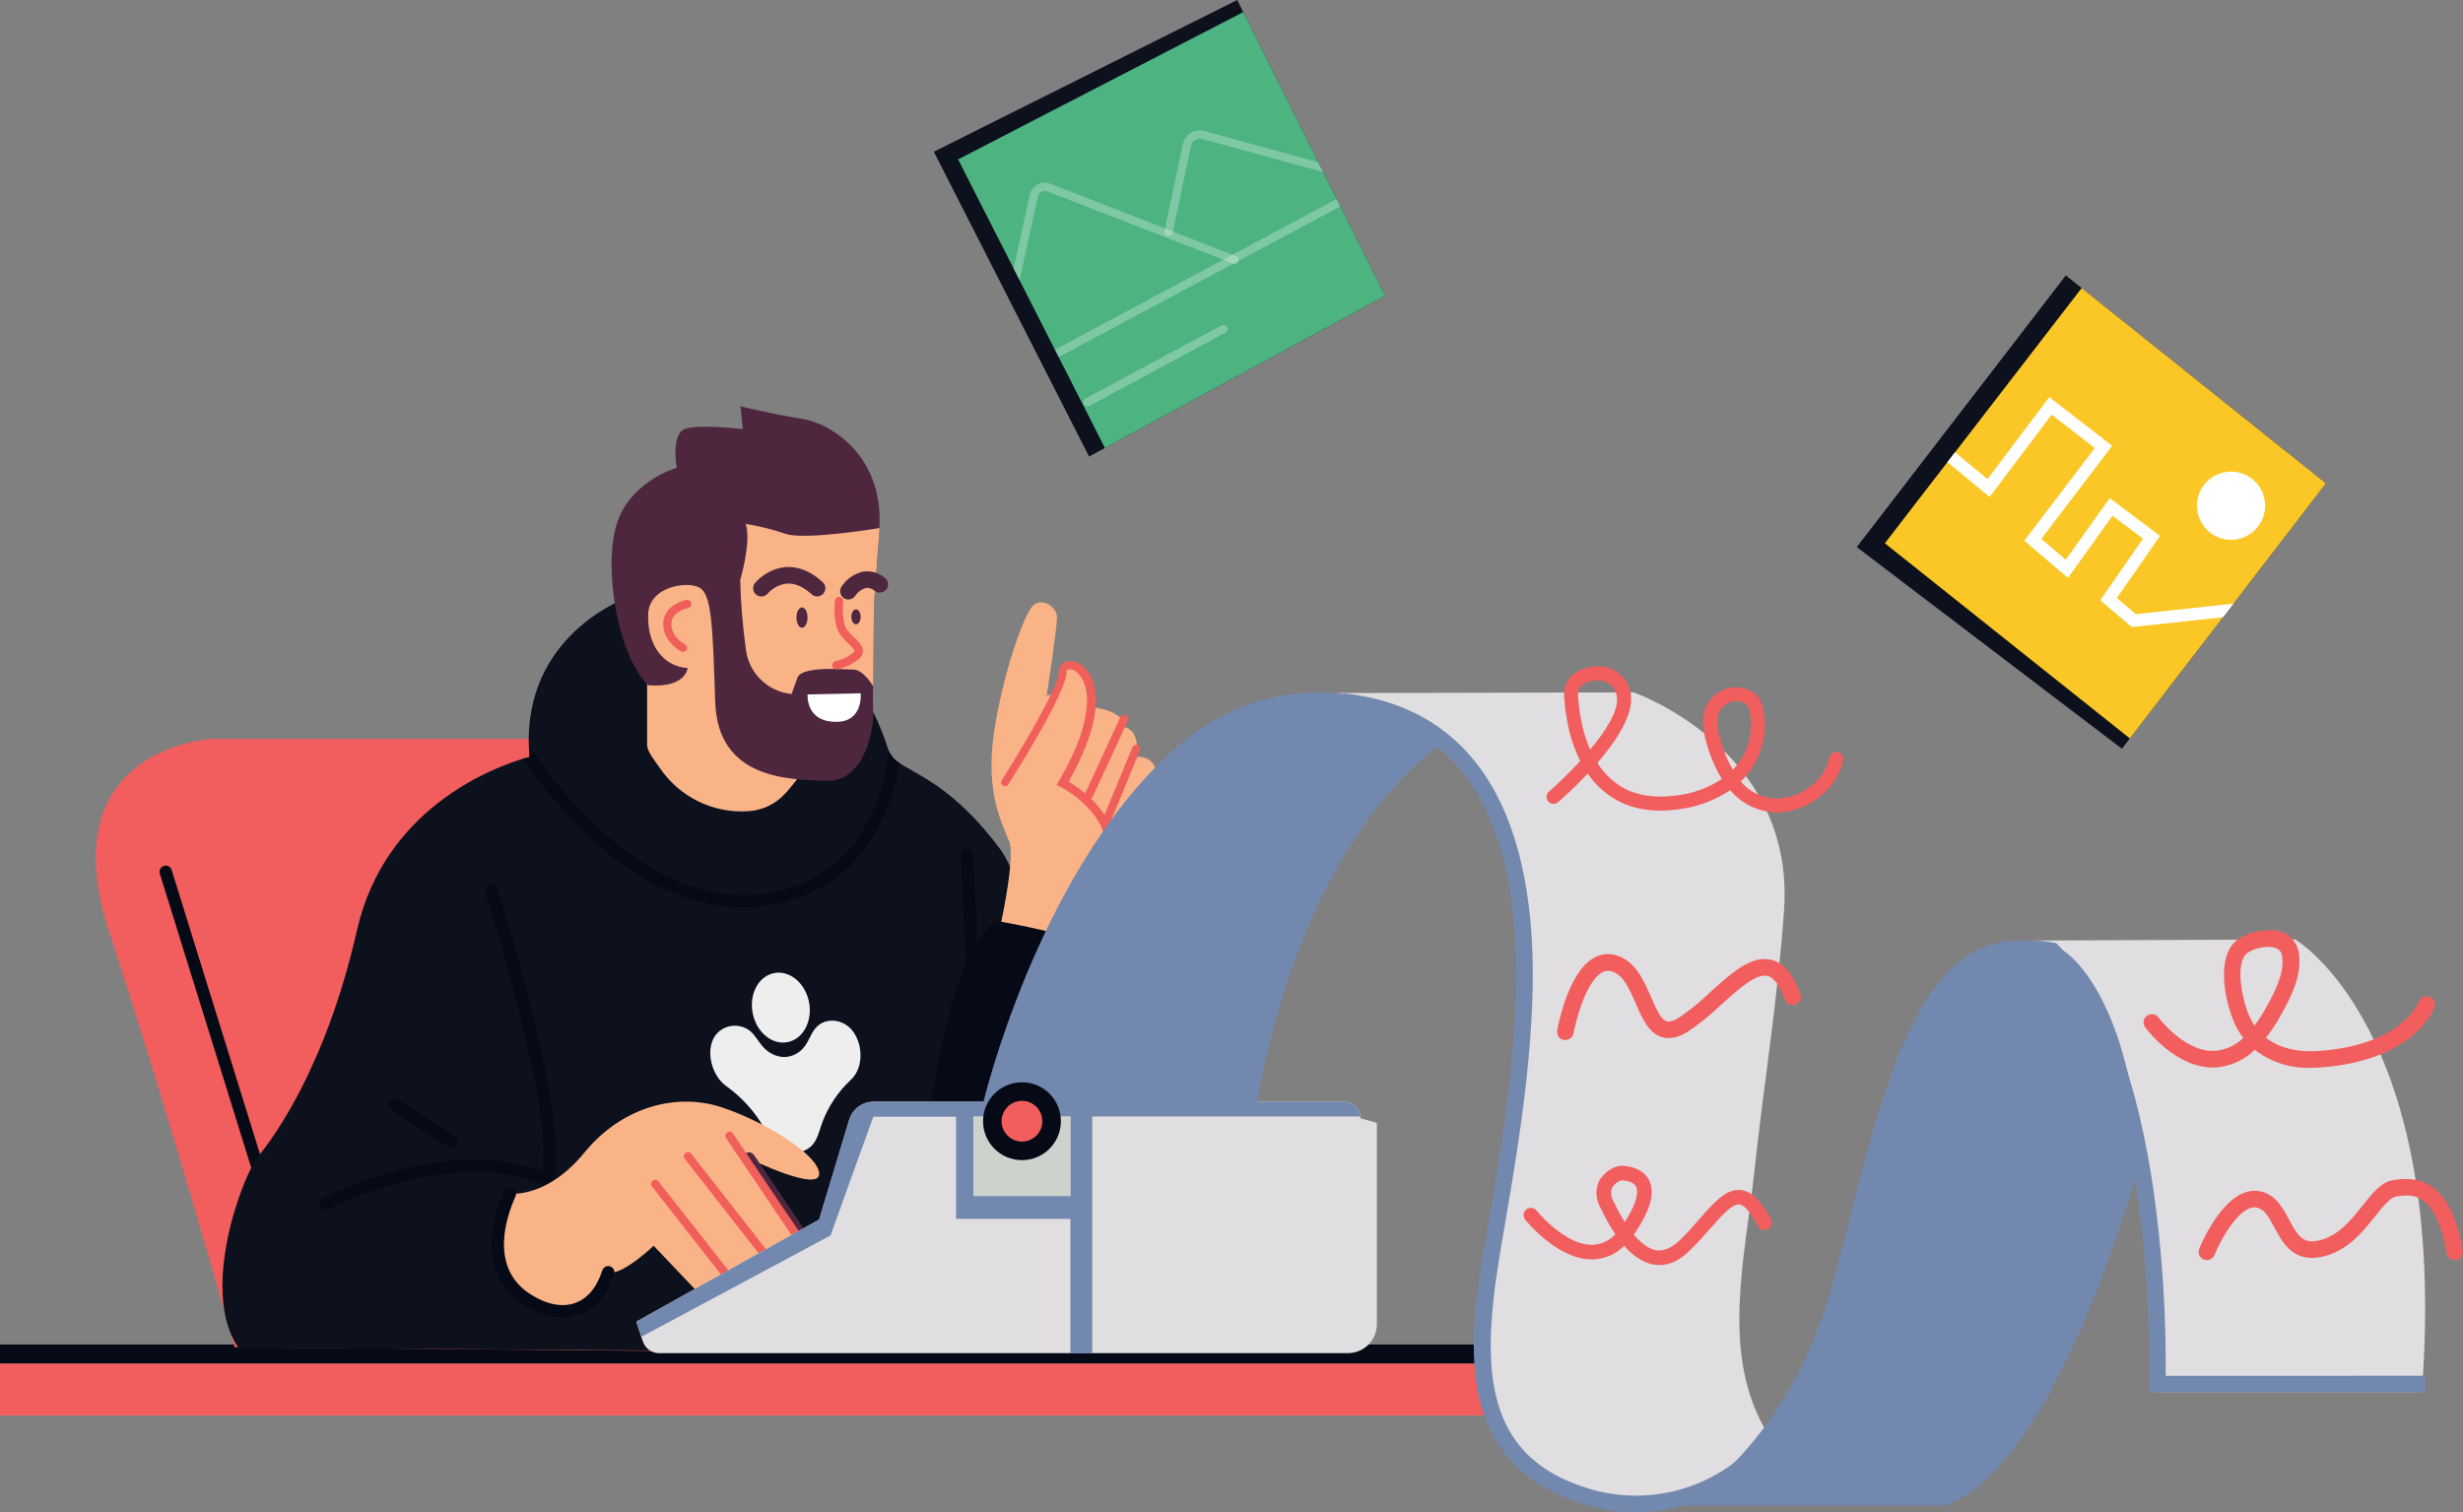 <svg width="355" height="218" viewBox="0 0 355 218" fill="none" xmlns="http://www.w3.org/2000/svg">
<rect x="0" y="0" width="355" height="218" fill="#808080" stroke="none"/>
<path d="M223.103 195.017H0V204.056H223.103V195.017Z" fill="#F15E5D"/>
<path d="M223.103 193.824H0V196.55H223.103V193.824Z" fill="#060A16"/>
<path d="M81.581 106.527H30.567C30.567 106.527 6.947 107.637 15.784 134.51C24.622 161.383 33.811 194.211 33.811 194.211L115.391 194.933L81.581 106.527Z" fill="#F15E5D"/>
<path d="M40.65 180.512C40.459 180.513 40.273 180.451 40.119 180.337C39.966 180.223 39.853 180.063 39.798 179.88L23.018 125.894C22.962 125.672 22.993 125.438 23.105 125.238C23.217 125.039 23.401 124.89 23.619 124.822C23.838 124.754 24.074 124.772 24.279 124.873C24.484 124.974 24.643 125.149 24.723 125.363L41.509 179.361C41.578 179.588 41.554 179.834 41.442 180.045C41.33 180.255 41.14 180.412 40.913 180.482C40.827 180.506 40.739 180.516 40.65 180.512V180.512Z" fill="#060A16"/>
<path d="M199.638 42.649L159.25 64.582L156.972 65.817L134.599 21.873L178.326 0L179.197 1.736L199.638 42.649Z" fill="#0C111D"/>
<path d="M199.644 42.649L159.256 64.582L156.197 58.562L155.702 57.595L152.589 51.474V51.468L152.047 50.411L146.954 40.4L146.101 38.723L138.093 22.977L179.202 1.736L190.02 23.383L190.729 24.809L192.667 28.681L193.198 29.749L199.644 42.649Z" fill="#4DB381"/>
<path d="M335.238 69.677L306.979 106.455L305.84 107.941L267.623 78.866L297.754 39.707L300.032 41.527L335.238 69.677Z" fill="#0C111D"/>
<path d="M335.244 69.677L321.929 87.01L320.414 88.973L306.985 106.455L271.672 78.317L280.688 66.623L281.785 65.203L300.038 41.527L335.244 69.677Z" fill="#FBC726"/>
<g opacity="0.53">
<path opacity="0.53" d="M178.523 37.589C178.528 37.621 178.528 37.653 178.523 37.685C178.465 37.832 178.352 37.95 178.208 38.014C178.064 38.077 177.901 38.081 177.753 38.025V38.025L176.293 37.428L150.973 27.607C150.834 27.553 150.685 27.529 150.537 27.538C150.388 27.547 150.243 27.588 150.111 27.658C149.98 27.729 149.865 27.826 149.775 27.945C149.685 28.064 149.622 28.201 149.59 28.347L146.954 40.4L146.095 38.723L148.421 28.09C148.488 27.776 148.624 27.479 148.817 27.222C149.011 26.965 149.258 26.753 149.542 26.601C149.826 26.45 150.14 26.362 150.461 26.344C150.782 26.326 151.104 26.378 151.403 26.497L167.92 32.935L169.047 33.377L177.634 36.724L178.159 36.927C178.287 36.978 178.393 37.072 178.459 37.193C178.525 37.314 178.548 37.454 178.523 37.589V37.589Z" fill="white"/>
</g>
<g opacity="0.53">
<path opacity="0.53" d="M190.729 24.809L173.299 20.036C173.127 19.985 172.947 19.971 172.77 19.994C172.592 20.016 172.421 20.075 172.267 20.167C172.115 20.257 171.982 20.379 171.88 20.524C171.777 20.669 171.706 20.834 171.671 21.008L169.053 33.377L169.024 33.508C168.994 33.644 168.919 33.765 168.81 33.851C168.701 33.937 168.566 33.983 168.427 33.98C168.386 33.985 168.344 33.985 168.302 33.98C168.148 33.947 168.013 33.854 167.927 33.722C167.841 33.59 167.811 33.43 167.843 33.276L167.914 32.947L170.49 20.77C170.562 20.435 170.702 20.12 170.901 19.842C171.099 19.564 171.353 19.33 171.646 19.154C171.939 18.978 172.265 18.865 172.604 18.82C172.943 18.776 173.287 18.802 173.615 18.896L190.014 23.395L190.729 24.809Z" fill="white"/>
</g>
<g opacity="0.53">
<path opacity="0.53" d="M193.198 29.749L178.523 37.601H178.517L177.712 38.031L152.589 51.468L152.047 50.411L176.251 37.464L177.634 36.724L192.667 28.681L193.198 29.749Z" fill="white"/>
</g>
<g opacity="0.53">
<path opacity="0.53" d="M156.752 58.568C156.644 58.568 156.539 58.539 156.447 58.485C156.354 58.43 156.278 58.352 156.227 58.257C156.189 58.188 156.165 58.113 156.157 58.035C156.148 57.956 156.155 57.877 156.178 57.802C156.2 57.727 156.237 57.656 156.286 57.595C156.335 57.534 156.396 57.483 156.465 57.446L176.066 46.909C176.135 46.871 176.211 46.848 176.29 46.84C176.368 46.832 176.447 46.84 176.522 46.862C176.598 46.885 176.668 46.922 176.729 46.972C176.79 47.023 176.84 47.084 176.877 47.154C176.951 47.293 176.967 47.456 176.921 47.607C176.875 47.758 176.771 47.885 176.632 47.959L157.032 58.502C156.945 58.547 156.849 58.569 156.752 58.568Z" fill="white"/>
</g>
<path d="M154.36 195.106L34.341 194.277C28.712 185.989 35.009 169.522 37.108 166.867C39.207 164.212 46.828 154.379 51.467 134.051C55.439 116.64 70.824 110.781 75.171 109.45C75.904 109.23 76.322 109.134 76.322 109.134C76.286 108.752 76.262 108.382 76.244 108.013C75.415 91.634 90.043 86.324 90.043 86.324L125.875 102.678C126.737 104.406 127.455 106.202 128.021 108.048C128.035 108.093 128.051 108.137 128.069 108.18C128.379 108.926 128.921 109.554 129.614 109.97C132.202 111.76 137.497 113.478 144.122 122.362C152.798 134.003 154.36 195.106 154.36 195.106Z" fill="#0C111D"/>
<path d="M122.696 148.382C121.265 146.795 118.779 146.694 117.508 148.257C116.805 149.128 116.495 150.339 115.72 151.151C115.367 151.544 114.934 151.857 114.451 152.068C113.968 152.28 113.445 152.387 112.917 152.38C111.93 152.316 110.996 151.906 110.281 151.222C109.482 150.5 109.005 149.432 108.212 148.71C107.839 148.392 107.403 148.154 106.932 148.013C106.462 147.872 105.968 147.831 105.481 147.893C104.993 147.954 104.524 148.116 104.104 148.369C103.683 148.622 103.319 148.959 103.036 149.361C101.617 151.556 102.631 155.107 104.652 156.556C106.204 157.665 107.582 158.998 108.743 160.512C109.359 161.323 109.911 162.181 110.394 163.078C110.788 163.993 111.38 164.809 112.13 165.464H112.16C112.86 165.981 113.717 166.24 114.586 166.197C115.455 166.155 116.283 165.814 116.93 165.232L116.96 165.202C117.842 164.295 118.051 163.114 118.498 161.867C119.378 159.489 120.809 157.355 122.672 155.638C124.628 153.752 124.33 150.202 122.696 148.382Z" fill="#EEEEEE"/>
<path d="M113.508 150.237C115.752 149.803 117.14 147.222 116.609 144.472C116.078 141.722 113.828 139.844 111.584 140.278C109.34 140.712 107.951 143.293 108.483 146.043C109.014 148.793 111.264 150.671 113.508 150.237Z" fill="#EEEEEE"/>
<path d="M129.614 109.981C128.498 116.861 124.557 128.287 110.729 130.518C109.524 130.714 108.305 130.812 107.085 130.811C99.977 130.811 92.613 127.541 85.582 121.222C81.823 117.83 78.494 113.989 75.672 109.785L75.171 109.456C75.904 109.236 76.322 109.14 76.322 109.14C76.286 108.758 76.262 108.388 76.244 108.018L76.978 108.496L77.079 108.663C77.228 108.896 91.861 131.759 110.472 128.764C118.164 127.523 123.489 123.15 126.316 115.763C127.229 113.335 127.83 110.801 128.105 108.221C128.411 108.952 128.939 109.568 129.614 109.981V109.981Z" fill="#060A16"/>
<path d="M78.921 171.485C78.85 171.494 78.778 171.494 78.707 171.485C78.592 171.457 78.485 171.408 78.39 171.339C78.295 171.269 78.215 171.182 78.153 171.082C78.093 170.981 78.052 170.87 78.034 170.754C78.017 170.637 78.022 170.519 78.051 170.405C80.341 160.858 70.036 128.878 69.929 128.555C69.856 128.329 69.876 128.083 69.985 127.872C70.093 127.66 70.281 127.5 70.507 127.428C70.734 127.355 70.979 127.375 71.191 127.484C71.402 127.592 71.562 127.78 71.635 128.006C72.064 129.337 82.195 160.823 79.786 170.822C79.736 171.013 79.624 171.182 79.467 171.302C79.31 171.422 79.118 171.486 78.921 171.485V171.485Z" fill="#060A16"/>
<path d="M47.001 174.361C46.799 174.363 46.602 174.296 46.442 174.172C46.283 174.048 46.17 173.874 46.122 173.677C46.075 173.48 46.095 173.274 46.18 173.09C46.264 172.906 46.409 172.757 46.59 172.666C49.964 171.038 53.486 169.737 57.108 168.782C62.708 167.29 70.823 166.073 77.86 168.746C77.974 168.785 78.079 168.846 78.17 168.926C78.26 169.006 78.333 169.104 78.384 169.213C78.436 169.322 78.464 169.44 78.469 169.561C78.474 169.681 78.454 169.801 78.411 169.914C78.368 170.027 78.302 170.129 78.219 170.216C78.135 170.303 78.034 170.372 77.923 170.419C77.812 170.466 77.693 170.49 77.572 170.489C77.452 170.489 77.333 170.464 77.222 170.417C64.61 165.614 47.573 174.176 47.407 174.265C47.281 174.328 47.142 174.361 47.001 174.361V174.361Z" fill="#060A16"/>
<path d="M65.147 165.464C64.976 165.466 64.808 165.419 64.664 165.327L56.28 159.957C56.18 159.894 56.093 159.811 56.025 159.715C55.957 159.618 55.909 159.508 55.883 159.393C55.858 159.277 55.855 159.158 55.875 159.041C55.896 158.925 55.939 158.813 56.002 158.713C56.066 158.613 56.148 158.527 56.245 158.459C56.342 158.391 56.451 158.343 56.566 158.317C56.682 158.291 56.801 158.288 56.918 158.309C57.034 158.329 57.146 158.372 57.246 158.436L65.63 163.806C65.792 163.911 65.915 164.065 65.983 164.246C66.05 164.427 66.057 164.624 66.003 164.81C65.948 164.995 65.836 165.157 65.681 165.273C65.527 165.389 65.34 165.452 65.147 165.453V165.464Z" fill="#060A16"/>
<path d="M140.287 143.794C140.057 143.794 139.836 143.706 139.669 143.547C139.503 143.388 139.404 143.171 139.393 142.941L138.48 123.251C138.469 123.014 138.553 122.782 138.713 122.606C138.873 122.43 139.096 122.325 139.333 122.314C139.57 122.303 139.802 122.387 139.978 122.547C140.153 122.707 140.258 122.93 140.269 123.168L141.182 142.857C141.187 142.975 141.17 143.092 141.13 143.203C141.09 143.314 141.029 143.416 140.95 143.503C140.87 143.59 140.775 143.66 140.668 143.71C140.562 143.76 140.447 143.789 140.329 143.794H140.287Z" fill="#060A16"/>
<path d="M73.495 172.069C73.495 172.069 78.796 172.809 84.228 166.157C89.661 159.504 97.556 157.523 103.907 159.593C110.257 161.664 118.069 166.527 118.069 169.235C118.069 171.944 107.932 167.004 107.932 167.004L115.576 178.34L101.694 187.463L94.217 179.593C94.217 179.593 89.536 184.026 87.657 183.412C87.657 183.412 85.934 188.961 83.227 189.331C80.519 189.701 66.721 187.111 73.495 172.069Z" fill="#F9B387"/>
<path d="M143.269 137.702C143.269 137.702 146.531 124.176 145.481 121.378C144.432 118.579 141.987 114.385 143.269 105.638C144.551 96.891 147.7 88.269 148.976 87.219C150.252 86.169 152.357 87.464 152.357 89.009C152.357 90.554 150.866 100.274 150.866 100.274C150.866 100.274 155.297 99.11 157.044 101.909C157.044 101.909 162.053 102.261 162.053 104.82C162.053 104.82 164.384 105.059 163.8 109.134C163.8 109.134 166.597 108.639 166.948 112.267L153.782 138.985L143.269 137.702Z" fill="#F9B387"/>
<path d="M81.098 189.939C79.101 189.867 77.166 189.23 75.516 188.102C70.537 184.945 69.476 178.812 72.684 171.706C72.79 171.504 72.969 171.351 73.184 171.276C73.4 171.202 73.635 171.213 73.843 171.307C74.05 171.4 74.214 171.57 74.302 171.78C74.389 171.991 74.392 172.226 74.312 172.439C72.964 175.423 70.484 182.791 76.471 186.586C78.82 188.078 81.038 188.507 82.893 187.839C84.747 187.171 86.017 185.578 86.817 183.131C86.853 183.02 86.912 182.917 86.988 182.827C87.065 182.738 87.159 182.665 87.263 182.612C87.368 182.559 87.483 182.528 87.6 182.519C87.717 182.51 87.835 182.525 87.947 182.562C88.058 182.599 88.161 182.657 88.25 182.734C88.339 182.81 88.412 182.904 88.465 183.009C88.518 183.114 88.55 183.228 88.558 183.346C88.567 183.463 88.553 183.581 88.516 183.692C87.538 186.676 85.803 188.698 83.501 189.528C82.73 189.802 81.917 189.941 81.098 189.939V189.939Z" fill="#060A16"/>
<path d="M115.6 179.253C115.453 179.254 115.308 179.219 115.178 179.15C115.048 179.082 114.937 178.982 114.855 178.859L107.204 167.523C107.071 167.326 107.022 167.084 107.067 166.851C107.113 166.618 107.249 166.412 107.446 166.279C107.643 166.146 107.884 166.097 108.117 166.142C108.351 166.187 108.556 166.324 108.689 166.521L116.34 177.857C116.43 177.992 116.483 178.148 116.492 178.31C116.5 178.472 116.465 178.634 116.389 178.777C116.313 178.921 116.199 179.041 116.06 179.125C115.922 179.208 115.762 179.253 115.6 179.253V179.253Z" fill="#4E273F"/>
<path d="M134.348 164.57C134.348 164.57 137.193 137.971 143.889 133.711C156.221 135.96 158.385 137.792 158.385 137.792L156.513 165.494L134.348 164.57Z" fill="#060A16"/>
<path d="M157.36 166.425L133.358 165.423L133.46 164.474C133.573 163.37 136.441 137.392 143.424 132.953L143.716 132.762L144.062 132.827C156.275 135.053 158.737 136.903 158.97 137.105L159.316 137.398L157.36 166.425ZM135.362 163.716L155.714 164.564L157.503 138.263C156.531 137.75 153.257 136.342 144.134 134.683C139.274 138.305 136.262 155.96 135.362 163.716Z" fill="#060A16"/>
<path d="M144.784 112.911C144.784 112.911 153.174 99.785 153.174 96.897C153.174 94.009 162.494 96.867 153.174 112.911C153.174 112.911 159.697 116.187 160.049 121.927" fill="#F9B387"/>
<path d="M160.049 122.523C159.897 122.523 159.75 122.466 159.639 122.361C159.529 122.257 159.462 122.114 159.453 121.962C159.125 116.64 152.965 113.478 152.893 113.442L152.297 113.162L152.613 112.613C158.618 102.273 156.429 98.293 155.595 97.308C154.945 96.527 154.247 96.413 153.937 96.527C153.829 96.563 153.71 96.64 153.71 96.897C153.71 99.88 146.095 111.879 145.225 113.233C145.124 113.304 145.005 113.342 144.882 113.342C144.76 113.342 144.64 113.304 144.54 113.234C144.439 113.163 144.363 113.063 144.321 112.948C144.28 112.833 144.274 112.707 144.306 112.589C147.64 107.38 152.601 98.908 152.601 96.897C152.587 96.572 152.678 96.252 152.861 95.983C153.043 95.714 153.308 95.511 153.615 95.405C154.545 95.065 155.738 95.525 156.596 96.545C157.789 97.965 159.87 102.35 154.02 112.684C155.666 113.645 160.365 116.825 160.669 121.891C160.679 122.048 160.626 122.203 160.522 122.321C160.418 122.44 160.272 122.512 160.115 122.523H160.049Z" fill="#F15F5A"/>
<path d="M105.94 185.942C105.851 185.941 105.762 185.921 105.682 185.881C105.601 185.842 105.53 185.785 105.475 185.715L93.978 171.061C93.929 170.999 93.893 170.929 93.872 170.853C93.85 170.777 93.844 170.698 93.854 170.619C93.863 170.541 93.888 170.466 93.927 170.397C93.965 170.328 94.017 170.268 94.079 170.22C94.204 170.123 94.361 170.079 94.518 170.098C94.674 170.117 94.817 170.197 94.914 170.321L106.411 184.963C106.508 185.088 106.552 185.245 106.533 185.402C106.514 185.558 106.434 185.701 106.31 185.799C106.206 185.887 106.076 185.938 105.94 185.942Z" fill="#F15F5A"/>
<path d="M111.551 183.114C111.461 183.114 111.371 183.094 111.29 183.055C111.208 183.015 111.136 182.958 111.08 182.887L98.695 167.064C98.598 166.939 98.554 166.78 98.574 166.623C98.593 166.466 98.674 166.323 98.799 166.225C98.924 166.128 99.083 166.084 99.24 166.104C99.397 166.123 99.54 166.205 99.637 166.33L112.022 182.171C112.119 182.295 112.163 182.453 112.144 182.609C112.125 182.766 112.045 182.909 111.921 183.006C111.813 183.082 111.683 183.12 111.551 183.114Z" fill="#F15F5A"/>
<path d="M114.819 178.657C114.721 178.657 114.625 178.633 114.539 178.587C114.452 178.541 114.379 178.475 114.324 178.394L104.652 164.08C104.608 164.015 104.577 163.942 104.562 163.865C104.546 163.788 104.546 163.709 104.561 163.632C104.576 163.555 104.606 163.482 104.649 163.416C104.692 163.351 104.748 163.295 104.813 163.251C104.878 163.207 104.951 163.176 105.028 163.161C105.105 163.145 105.184 163.145 105.261 163.16C105.338 163.175 105.411 163.205 105.476 163.248C105.542 163.291 105.598 163.347 105.642 163.412L115.308 177.732C115.368 177.821 115.403 177.925 115.409 178.033C115.415 178.141 115.392 178.248 115.342 178.344C115.292 178.439 115.216 178.519 115.124 178.575C115.032 178.631 114.927 178.662 114.819 178.663V178.657Z" fill="#F15F5A"/>
<path d="M93.268 95.465V107.398C93.268 108.359 94.568 109.922 95.057 110.644C96.449 112.727 98.364 114.406 100.611 115.512C102.858 116.618 105.356 117.112 107.854 116.944C110.526 116.736 112.38 115.512 114.008 113.442C114.121 113.293 115.499 111.652 115.385 111.473L105.845 98.12L102.171 80.942L92.35 84.689V93.377L93.268 95.465Z" fill="#F9B387"/>
<path d="M106.739 58.568C106.739 58.568 111.235 59.695 115.511 60.358C119.786 61.02 127.353 65.686 126.751 76.109C126.149 86.533 125.779 87.064 125.928 88.937C126.077 90.811 125.702 100.871 125.857 102.661C126.012 104.45 124.879 112.708 119.184 112.559C113.489 112.41 103.442 112.261 103.084 101.157C102.726 90.053 102.565 85.722 100.836 84.725C99.106 83.729 93.567 84.498 93.418 88.55C93.269 92.601 95.302 96.05 99.112 96.306C99.112 96.306 98.874 99.23 93.412 98.782C88.993 94.355 86.972 81.98 88.844 75.68C90.716 69.379 97.538 67.422 97.538 67.422C97.538 67.422 96.638 62.47 98.814 61.796C100.991 61.121 107.061 61.867 107.061 61.867L106.739 58.568Z" fill="#4E273F"/>
<path d="M107.479 75.525C109.425 75.842 111.341 76.319 113.209 76.951C115.982 77.923 126.775 76.121 126.775 76.121L125.97 87.076L125.863 98.943C125.863 98.943 124.456 96.527 123.03 96.527C121.605 96.527 115.606 95.93 114.932 97.72C114.259 99.51 114.11 100.047 114.11 100.047C112.399 99.884 110.8 99.127 109.589 97.908C108.377 96.688 107.631 95.083 107.479 93.371C107.032 90.136 106.767 86.879 106.686 83.615C106.686 83.615 108.343 78.072 107.479 75.525Z" fill="#F9B387"/>
<path d="M98.439 93.973C98.345 93.971 98.254 93.949 98.17 93.908C98.069 93.854 95.594 92.589 95.594 89.928C95.594 87.69 97.777 86.7 98.934 86.485C99.012 86.471 99.092 86.473 99.17 86.49C99.248 86.507 99.321 86.539 99.387 86.584C99.452 86.629 99.508 86.687 99.551 86.754C99.594 86.821 99.623 86.896 99.637 86.975C99.651 87.053 99.65 87.133 99.633 87.211C99.616 87.289 99.584 87.362 99.538 87.428C99.493 87.493 99.435 87.549 99.368 87.592C99.301 87.635 99.227 87.664 99.148 87.678C99.041 87.678 96.763 88.156 96.763 89.946C96.763 91.861 98.606 92.822 98.683 92.863C98.758 92.895 98.825 92.941 98.881 93C98.938 93.058 98.981 93.128 99.01 93.204C99.038 93.28 99.051 93.361 99.047 93.442C99.043 93.523 99.023 93.602 98.987 93.675C98.932 93.77 98.852 93.849 98.755 93.902C98.658 93.954 98.549 93.979 98.439 93.973V93.973Z" fill="#F15F5A"/>
<path d="M198.457 161.879V190.894C198.457 192.002 198.017 193.064 197.235 193.847C196.452 194.63 195.39 195.071 194.283 195.071H94.98C94.465 195.071 93.963 194.908 93.548 194.604C93.132 194.301 92.823 193.873 92.666 193.382L92.428 192.72L91.718 190.53L118.069 175.81L122.398 161.431C122.624 160.677 123.087 160.015 123.719 159.546C124.351 159.076 125.117 158.823 125.904 158.824H193.693C194.282 158.82 194.852 159.035 195.293 159.427C195.733 159.82 196.013 160.361 196.078 160.948C196.078 161.031 196.078 161.115 196.078 161.204L198.457 161.879Z" fill="#E0DEE0"/>
<path d="M196.06 160.948H157.425V195.106H154.277V175.715H137.801V160.978H125.875L119.703 178.102L92.428 192.72L91.718 190.53L118.069 175.811L122.398 161.431C122.624 160.677 123.087 160.015 123.719 159.546C124.351 159.076 125.117 158.823 125.904 158.824H193.693C194.279 158.825 194.845 159.042 195.282 159.433C195.718 159.825 195.995 160.364 196.06 160.948V160.948Z" fill="#7288AE"/>
<path d="M154.318 160.924H140.287V172.433H154.318V160.924Z" fill="#CDD3CC"/>
<path d="M117.789 85.99C117.493 85.989 117.208 85.879 116.99 85.68C115.767 84.57 114.563 84.051 113.412 84.128C112.354 84.251 111.377 84.758 110.669 85.554C110.469 85.8 110.18 85.955 109.865 85.987C109.55 86.019 109.235 85.925 108.99 85.725C108.745 85.524 108.589 85.235 108.558 84.92C108.526 84.605 108.62 84.29 108.82 84.045C109.939 82.753 111.505 81.933 113.203 81.748C115.04 81.611 116.853 82.344 118.57 83.908C118.686 84.013 118.78 84.141 118.847 84.283C118.914 84.425 118.952 84.579 118.959 84.736C118.966 84.893 118.942 85.049 118.889 85.197C118.835 85.345 118.753 85.48 118.647 85.596C118.539 85.717 118.406 85.814 118.259 85.882C118.111 85.95 117.951 85.986 117.789 85.99Z" fill="#4E273F"/>
<path d="M122.279 86.42C122.05 86.419 121.827 86.353 121.635 86.229C121.371 86.058 121.186 85.789 121.119 85.482C121.052 85.175 121.109 84.853 121.277 84.588C121.986 83.496 123.084 82.718 124.348 82.41C124.903 82.321 125.471 82.351 126.014 82.498C126.557 82.645 127.062 82.906 127.497 83.263C127.627 83.356 127.738 83.473 127.822 83.609C127.906 83.745 127.962 83.896 127.986 84.054C128.011 84.212 128.004 84.374 127.965 84.529C127.926 84.684 127.856 84.829 127.76 84.957C127.663 85.084 127.542 85.191 127.404 85.271C127.266 85.351 127.112 85.402 126.954 85.422C126.795 85.441 126.634 85.429 126.481 85.385C126.327 85.341 126.184 85.267 126.06 85.167C125.888 85.012 125.685 84.896 125.465 84.826C125.245 84.756 125.013 84.734 124.783 84.761C124.166 84.943 123.634 85.338 123.281 85.877C123.172 86.043 123.024 86.181 122.849 86.275C122.674 86.37 122.478 86.42 122.279 86.42V86.42Z" fill="#4E273F"/>
<path d="M120.603 96.497C120.445 96.512 120.287 96.464 120.165 96.362C120.042 96.261 119.965 96.115 119.95 95.957C119.935 95.799 119.984 95.641 120.085 95.519C120.186 95.396 120.332 95.319 120.49 95.304C121.411 95.096 122.271 94.675 123 94.075C123.108 93.985 123.173 93.896 123.173 93.848C123.173 93.621 122.648 93.12 122.267 92.75C121.823 92.352 121.424 91.908 121.074 91.425C119.989 89.862 120.311 86.903 120.353 86.569C120.362 86.491 120.387 86.415 120.426 86.347C120.465 86.278 120.517 86.219 120.579 86.17C120.641 86.122 120.712 86.087 120.788 86.066C120.863 86.045 120.943 86.04 121.021 86.05C121.099 86.059 121.174 86.084 121.242 86.123C121.311 86.162 121.371 86.214 121.419 86.276C121.467 86.338 121.503 86.409 121.523 86.485C121.544 86.561 121.549 86.64 121.539 86.718C121.444 87.494 121.355 89.737 122.052 90.745C122.365 91.159 122.719 91.541 123.108 91.885C123.776 92.517 124.408 93.12 124.39 93.878C124.378 94.094 124.318 94.306 124.215 94.496C124.112 94.687 123.968 94.853 123.793 94.982C122.903 95.718 121.85 96.231 120.722 96.479L120.603 96.497Z" fill="#F15F5A"/>
<path d="M115.594 90.489C116.036 90.489 116.393 89.834 116.393 89.027C116.393 88.22 116.036 87.565 115.594 87.565C115.153 87.565 114.795 88.22 114.795 89.027C114.795 89.834 115.153 90.489 115.594 90.489Z" fill="#4E273F"/>
<path d="M123.376 90.005C123.745 90.005 124.044 89.522 124.044 88.925C124.044 88.329 123.745 87.846 123.376 87.846C123.007 87.846 122.708 88.329 122.708 88.925C122.708 89.522 123.007 90.005 123.376 90.005Z" fill="#4E273F"/>
<path d="M120.574 104.063C117.061 104.098 116.352 101.676 116.399 100.107L124.044 99.946C124.044 99.946 124.485 104.027 120.574 104.063Z" fill="white"/>
<path d="M156.978 115.155C156.878 115.155 156.779 115.13 156.691 115.082C156.603 115.034 156.529 114.964 156.475 114.88C156.421 114.795 156.389 114.699 156.382 114.599C156.375 114.498 156.393 114.398 156.436 114.307L161.486 103.383C161.553 103.239 161.674 103.127 161.822 103.072C161.971 103.017 162.135 103.024 162.279 103.09C162.423 103.157 162.535 103.278 162.59 103.426C162.644 103.575 162.638 103.74 162.572 103.884L157.515 114.808C157.467 114.911 157.392 114.998 157.297 115.059C157.202 115.121 157.091 115.154 156.978 115.155Z" fill="#F15F5A"/>
<path d="M159.5 118.884C159.402 118.884 159.305 118.859 159.218 118.812C159.132 118.766 159.058 118.698 159.004 118.616C158.949 118.534 158.916 118.44 158.907 118.342C158.898 118.244 158.913 118.145 158.952 118.054L163.227 107.714C163.289 107.575 163.402 107.464 163.543 107.405C163.684 107.346 163.842 107.344 163.985 107.398C164.057 107.428 164.123 107.472 164.178 107.528C164.234 107.583 164.278 107.649 164.308 107.722C164.338 107.795 164.353 107.872 164.353 107.951C164.353 108.029 164.337 108.107 164.307 108.18L160.037 118.52C159.992 118.626 159.918 118.716 159.822 118.781C159.727 118.846 159.615 118.881 159.5 118.884Z" fill="#F15F5A"/>
<path d="M141.689 159.08H181.182C181.182 159.08 186.448 120.972 209.966 105.692C209.966 105.692 188.01 90.775 168.713 108.502C149.417 126.228 141.689 159.08 141.689 159.08Z" fill="#7288AE"/>
<path d="M192.607 99.91L235.476 99.814C235.476 99.814 258.732 107.923 257.146 131.145C256.269 143.937 254.164 156.64 252.805 169.39C251.546 181.055 248.159 194.516 254.099 205.476C254.487 206.013 254.671 206.671 254.617 207.332C254.489 207.753 254.25 208.132 253.926 208.43C250.911 211.583 247.119 213.887 242.932 215.108C238.745 216.329 234.31 216.425 230.073 215.387C210.437 210.333 212.822 193.012 215.535 177.571C217.444 166.676 219.28 155.715 219.751 144.647C220.556 125.775 215.625 102.338 192.607 99.91Z" fill="#E0DEE0"/>
<path d="M292.74 135.59L330.826 135.429C330.826 135.429 353.05 148.436 349.067 200.673H310.486C310.486 200.673 315.173 148.806 292.74 135.59Z" fill="#E0DEE0"/>
<path d="M235.697 218C233.651 218.003 231.613 217.746 229.632 217.236C208.38 211.717 211.785 192.135 214.271 177.857C216.293 166.24 217.998 155.739 218.445 144.892C218.922 133.555 217.569 124.283 214.42 117.338C210.389 108.442 203.335 103.4 193.454 102.344L193.705 99.958C212.607 101.974 221.987 117.541 220.831 144.981C220.365 155.972 218.642 166.55 216.609 178.257C213.591 195.608 212.536 210.345 230.222 214.939C234.244 215.924 238.454 215.827 242.426 214.656C246.398 213.485 249.989 211.284 252.834 208.275C252.999 208.115 253.136 207.93 253.24 207.726L255.566 208.239C255.396 208.869 255.058 209.44 254.588 209.891C252.156 212.459 249.227 214.502 245.978 215.896C242.73 217.29 239.231 218.006 235.697 218V218Z" fill="#7288AE"/>
<path d="M349.544 198.328V200.673H309.734L309.77 199.48C309.884 191.136 309.415 182.794 308.369 174.516C306.484 159.85 302.161 142.815 292.316 135.62C293.673 135.557 295.032 135.674 296.359 135.966C302.871 142.326 307.462 153.496 310.038 169.277C310.152 169.963 310.259 170.649 310.36 171.348C311.628 180.288 312.226 189.311 312.149 198.34L349.544 198.328Z" fill="#7288AE"/>
<path d="M308.5 167.332C308.5 167.332 308.249 168.263 307.772 169.88C307.373 171.228 306.812 173.06 306.103 175.214C301.869 188.125 292.388 212.803 280.42 217.033H242.333C242.333 217.033 257.951 208.776 264.451 184.014C270.157 162.248 274.916 136.419 290.05 135.608C291.407 135.545 292.767 135.663 294.093 135.96C295.053 136.167 295.997 136.44 296.919 136.777C298.852 137.654 306.926 144.677 308.5 167.332Z" fill="#7288AE"/>
<path d="M147.3 167.248C150.399 167.248 152.911 164.735 152.911 161.634C152.911 158.533 150.399 156.019 147.3 156.019C144.201 156.019 141.689 158.533 141.689 161.634C141.689 164.735 144.201 167.248 147.3 167.248Z" fill="#060A16"/>
<path d="M147.3 164.57C148.92 164.57 150.234 163.255 150.234 161.634C150.234 160.013 148.92 158.698 147.3 158.698C145.68 158.698 144.366 160.013 144.366 161.634C144.366 163.255 145.68 164.57 147.3 164.57Z" fill="#F15E5D"/>
<path d="M256.09 117.123C254.809 117.098 253.547 116.8 252.39 116.247C251.233 115.694 250.207 114.901 249.382 113.919C247.094 115.433 244.48 116.384 241.755 116.694C238.44 117.135 235.416 116.694 233.019 115.345C231.347 114.416 229.918 113.105 228.845 111.521C226.841 113.657 225.017 115.256 224.575 115.644C224.373 115.819 224.109 115.906 223.843 115.886C223.576 115.867 223.328 115.742 223.153 115.539C222.979 115.337 222.891 115.073 222.911 114.806C222.93 114.539 223.055 114.291 223.258 114.116C224.838 112.727 226.343 111.253 227.766 109.701C227.089 108.349 226.565 106.927 226.203 105.459C225.911 104.24 225.694 103.005 225.553 101.76V101.533C225.422 100.507 225.261 99.224 225.989 98.09C226.943 96.587 228.887 96.061 230.276 96.061H230.318C231.548 96.033 232.739 96.491 233.633 97.337C234.526 98.183 235.049 99.348 235.088 100.578C235.249 103.388 232.816 106.986 230.24 109.976C231.162 111.473 232.446 112.714 233.973 113.585C235.989 114.695 238.583 115.077 241.469 114.695C243.862 114.448 246.161 113.63 248.171 112.308C247.088 110.479 246.284 108.498 245.786 106.431C245.1 103.687 245.53 101.622 247.074 100.286C248.714 98.872 251.457 98.496 253.21 100.286C254.045 101.139 254.248 102.482 254.337 103.687C254.45 105.389 254.189 107.096 253.574 108.687C252.987 110.194 252.074 111.553 250.902 112.666C251.546 113.43 252.346 114.045 253.248 114.471C254.151 114.898 255.134 115.124 256.132 115.137C257.456 115.078 258.748 114.71 259.904 114.062C261.061 113.415 262.05 112.506 262.793 111.408C263.229 110.765 263.524 110.037 263.657 109.271C263.695 109.006 263.835 108.767 264.049 108.606C264.263 108.445 264.531 108.375 264.796 108.412C265.061 108.449 265.301 108.59 265.462 108.804C265.623 109.018 265.692 109.287 265.655 109.552C265.475 110.607 265.068 111.611 264.462 112.493C263.54 113.876 262.302 115.02 260.85 115.829C259.398 116.638 257.775 117.09 256.114 117.147L256.09 117.123ZM250.33 101.067C249.632 101.081 248.961 101.338 248.434 101.795C247.486 102.613 247.277 103.925 247.784 105.924C248.2 107.691 248.862 109.39 249.752 110.972C250.609 110.102 251.285 109.07 251.737 107.935C252.247 106.621 252.462 105.212 252.369 103.806C252.334 103.341 252.244 102.112 251.815 101.67C251.621 101.474 251.39 101.319 251.135 101.215C250.879 101.112 250.605 101.061 250.33 101.067V101.067ZM230.27 98.084C229.358 98.084 228.159 98.43 227.676 99.188C227.342 99.707 227.444 100.477 227.545 101.294V101.527C227.675 102.687 227.874 103.839 228.141 104.976C228.407 106.031 228.76 107.063 229.197 108.06C231.373 105.459 233.18 102.661 233.067 100.709C233.063 100.351 232.986 99.996 232.841 99.668C232.696 99.34 232.487 99.044 232.225 98.799C231.963 98.553 231.655 98.364 231.318 98.241C230.981 98.118 230.622 98.065 230.264 98.084H230.27Z" fill="#F15E5D"/>
<path d="M225.619 149.928C225.548 149.933 225.476 149.933 225.404 149.928C225.25 149.9 225.103 149.841 224.971 149.756C224.839 149.671 224.725 149.561 224.636 149.432C224.547 149.303 224.484 149.157 224.451 149.004C224.418 148.85 224.416 148.692 224.444 148.537C224.593 147.702 226.019 140.321 229.608 138.156C230.118 137.839 230.691 137.639 231.286 137.568C231.881 137.497 232.485 137.557 233.055 137.744C235.738 138.597 236.931 141.324 237.974 143.758C238.66 145.333 239.364 146.962 240.211 147.231C240.634 147.356 241.236 147.183 242 146.706C243.586 145.617 245.08 144.4 246.466 143.066C249.543 140.28 252.429 137.642 255.345 138.376C257.134 138.824 258.476 140.447 259.519 143.346C259.612 143.642 259.587 143.961 259.449 144.238C259.31 144.515 259.07 144.728 258.778 144.831C258.487 144.934 258.166 144.919 257.885 144.79C257.604 144.661 257.384 144.428 257.271 144.14C256.77 142.726 255.929 140.984 254.778 140.691C253.115 140.268 250.443 142.696 248.088 144.832C246.599 146.268 244.989 147.571 243.276 148.728C241.868 149.605 240.634 149.856 239.507 149.504C237.617 148.907 236.734 146.873 235.792 144.731C234.909 142.684 234.003 140.554 232.339 140.047C232.093 139.961 231.83 139.932 231.57 139.963C231.311 139.994 231.062 140.084 230.843 140.226C228.583 141.586 227.157 147.016 226.8 148.991C226.741 149.259 226.591 149.499 226.376 149.669C226.161 149.84 225.893 149.931 225.619 149.928V149.928Z" fill="#F15E5D"/>
<path d="M239.191 182.368C238.885 182.37 238.579 182.342 238.279 182.284C236.841 182.022 235.452 181.121 234.104 179.605C232.925 180.785 231.346 181.479 229.68 181.55C224.587 181.741 219.996 176.025 219.799 175.781C219.642 175.562 219.575 175.291 219.613 175.024C219.65 174.758 219.788 174.515 219.998 174.347C220.209 174.18 220.476 174.099 220.744 174.123C221.012 174.146 221.261 174.272 221.439 174.474C221.481 174.528 225.577 179.605 229.608 179.456C230.838 179.388 231.992 178.839 232.822 177.929C231.995 176.689 231.268 175.387 230.646 174.032C230.328 173.473 230.144 172.847 230.108 172.204C230.071 171.562 230.184 170.919 230.437 170.327C230.735 169.78 231.143 169.299 231.634 168.915C232.125 168.531 232.69 168.252 233.293 168.096L233.496 168.066C233.615 168.066 236.448 167.941 237.611 169.999C238.613 171.789 237.957 174.337 235.607 177.815L235.488 177.982C236.561 179.265 237.635 180.035 238.654 180.226C239.674 180.417 240.873 179.975 242.047 178.847C243.222 177.72 244.164 176.64 245.029 175.643C247.158 173.221 248.851 171.312 250.944 171.562C252.477 171.747 253.795 173.042 255.214 175.739C255.289 175.862 255.339 175.998 255.36 176.141C255.38 176.284 255.371 176.429 255.333 176.568C255.295 176.707 255.229 176.837 255.138 176.949C255.048 177.061 254.936 177.154 254.808 177.221C254.68 177.288 254.54 177.328 254.397 177.338C254.253 177.348 254.109 177.329 253.973 177.281C253.837 177.234 253.712 177.158 253.607 177.06C253.501 176.962 253.417 176.844 253.359 176.711C252.083 174.277 251.207 173.686 250.694 173.627C249.698 173.501 248.189 175.208 246.597 177.01C245.691 178.042 244.659 179.211 243.484 180.339C242.101 181.694 240.664 182.368 239.191 182.368ZM233.711 170.16C233.133 170.331 232.64 170.715 232.333 171.234C232.227 171.549 232.191 171.883 232.228 172.213C232.265 172.543 232.374 172.86 232.548 173.143C233.029 174.185 233.575 175.195 234.182 176.168C236.341 172.827 236.036 171.473 235.792 171.031C235.357 170.256 234.087 170.166 233.711 170.16Z" fill="#F15E5D"/>
<path d="M332.99 153.937C330.103 154.026 327.274 153.108 324.988 151.342C323.489 152.815 321.519 153.712 319.424 153.877C313.747 154.218 309.377 148.346 309.192 148.096C309.004 147.84 308.926 147.521 308.974 147.207C309.022 146.894 309.193 146.613 309.448 146.425C309.703 146.238 310.023 146.159 310.336 146.208C310.649 146.256 310.93 146.426 311.118 146.682V146.682C311.154 146.735 314.922 151.765 319.287 151.491C320.808 151.352 322.236 150.695 323.33 149.629C322.862 149.019 322.462 148.358 322.137 147.66C320.814 144.808 319.114 137.744 322.662 135.357C324.081 134.449 325.751 134.015 327.433 134.116C327.945 134.104 328.455 134.193 328.932 134.379C329.41 134.566 329.846 134.845 330.214 135.202C330.583 135.558 330.877 135.985 331.079 136.456C331.281 136.927 331.388 137.434 331.392 137.947C331.637 140.93 330.2 143.782 328.685 146.461C328.078 147.564 327.38 148.613 326.598 149.599C328.739 151.276 331.422 151.562 333.157 151.545C333.485 151.545 333.813 151.545 334.141 151.509C346.067 150.715 348.554 144.647 348.655 144.391C348.766 144.094 348.99 143.853 349.278 143.722C349.566 143.59 349.894 143.579 350.191 143.69C350.487 143.8 350.728 144.024 350.859 144.313C350.991 144.601 351.002 144.929 350.892 145.226C350.772 145.542 347.91 152.982 334.302 153.889C333.927 153.889 333.557 153.925 333.187 153.931L332.99 153.937ZM326.95 136.491C325.896 136.492 324.863 136.787 323.968 137.344C322.078 138.621 323.092 144.104 324.278 146.664C324.464 147.079 324.684 147.478 324.934 147.857C325.545 147.054 326.095 146.206 326.58 145.321C327.904 142.971 329.18 140.477 328.965 138.162C328.961 137.765 328.839 137.378 328.613 137.052C328.23 136.707 327.733 136.516 327.218 136.515L326.95 136.491Z" fill="#F15E5D"/>
<path d="M318.088 181.658C317.935 181.657 317.783 181.627 317.641 181.568C317.496 181.509 317.364 181.422 317.252 181.312C317.14 181.202 317.051 181.07 316.99 180.926C316.929 180.781 316.898 180.626 316.897 180.469C316.896 180.312 316.926 180.156 316.985 180.011C317.367 179.074 320.861 170.876 325.674 171.729C327.963 172.135 329.019 174.116 329.949 175.852C331.183 178.161 331.929 179.343 334.183 178.836C337.009 178.239 338.882 175.852 340.534 173.782C341.994 171.95 343.253 170.363 345.018 170.106C348.721 169.558 353.205 170.22 354.982 180.25C355.035 180.561 354.963 180.88 354.781 181.138C354.599 181.396 354.323 181.571 354.012 181.626C353.701 181.68 353.382 181.609 353.123 181.429C352.865 181.248 352.688 180.972 352.633 180.661C351.034 171.646 347.618 172.147 345.364 172.481C344.529 172.6 343.497 173.901 342.382 175.279C340.593 177.553 338.333 180.375 334.678 181.174C330.551 182.081 328.977 179.128 327.826 176.968C326.932 175.297 326.312 174.265 325.238 174.074C322.913 173.663 320.158 178.501 319.18 180.906C319.093 181.125 318.942 181.314 318.748 181.447C318.554 181.581 318.324 181.654 318.088 181.658Z" fill="#F15E5D"/>
<path d="M321.929 87.01L320.414 88.973L307.265 90.399L302.716 86.533L308.875 77.649L304.469 74.343L298.064 83.317L291.767 77.947L301.934 64.594L295.709 59.773L286.77 71.635L280.688 66.623L281.785 65.203L286.466 69.063L295.369 57.249L304.433 64.266L294.218 77.684L297.742 80.692L304.081 71.813L311.326 77.255L305.107 86.217L307.838 88.538L321.929 87.01Z" fill="white"/>
<path d="M321.565 77.816C324.279 77.816 326.479 75.615 326.479 72.899C326.479 70.184 324.279 67.983 321.565 67.983C318.851 67.983 316.651 70.184 316.651 72.899C316.651 75.615 318.851 77.816 321.565 77.816Z" fill="white"/>
</svg>
